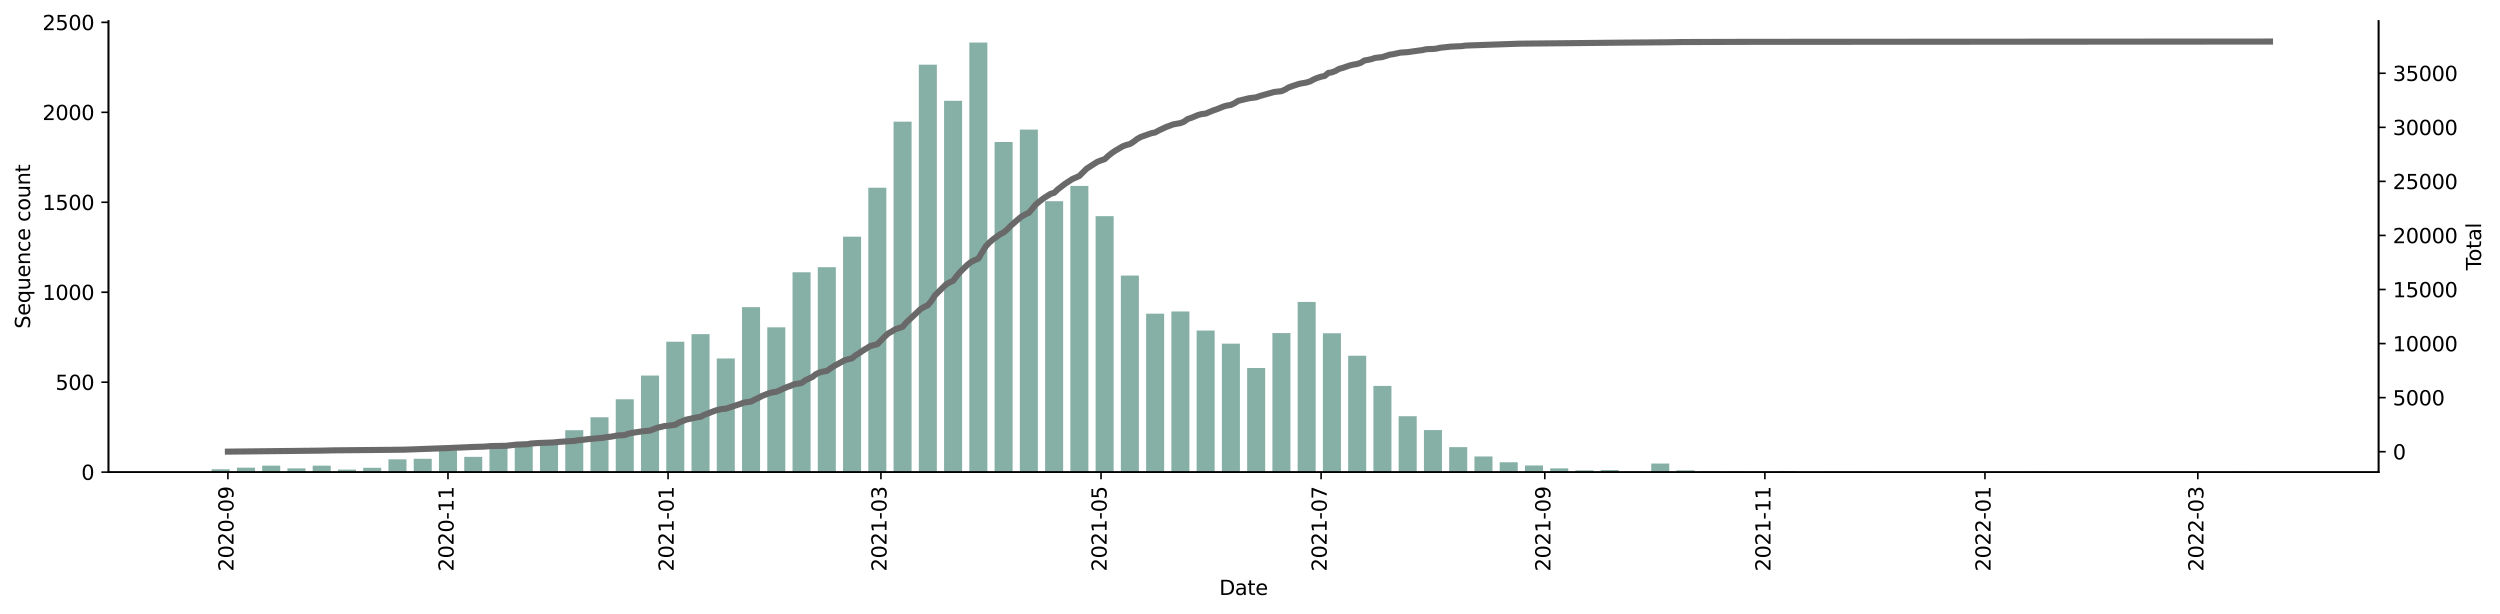 <?xml version="1.0" encoding="utf-8" standalone="no"?>
<!DOCTYPE svg PUBLIC "-//W3C//DTD SVG 1.1//EN"
  "http://www.w3.org/Graphics/SVG/1.1/DTD/svg11.dtd">
<svg xmlns:xlink="http://www.w3.org/1999/xlink" width="1229.019pt" height="301.766pt" viewBox="0 0 1229.019 301.766" xmlns="http://www.w3.org/2000/svg" version="1.1">
 <defs>
  <style type="text/css">*{stroke-linejoin: round; stroke-linecap: butt}</style>
 </defs>
 <g id="figure_1">
  <g id="patch_1">
   <path d="M 0 301.766 
L 1229.019 301.766 
L 1229.019 0 
L 0 0 
z
" style="fill: #ffffff"/>
  </g>
  <g id="axes_1">
   <g id="patch_2">
    <path d="M 53.328 232.105 
L 1169.328 232.105 
L 1169.328 10.345 
L 53.328 10.345 
z
" style="fill: #ffffff"/>
   </g>
   <g id="patch_3">
    <path d="M 104.055 232.105 
L 112.924 232.105 
L 112.924 230.69 
L 104.055 230.69 
z
" clip-path="url(#p881f08dc28)" style="fill: #86b0a6"/>
   </g>
   <g id="patch_4">
    <path d="M 116.471 232.105 
L 125.34 232.105 
L 125.34 229.894 
L 116.471 229.894 
z
" clip-path="url(#p881f08dc28)" style="fill: #86b0a6"/>
   </g>
   <g id="patch_5">
    <path d="M 128.887 232.105 
L 137.755 232.105 
L 137.755 228.921 
L 128.887 228.921 
z
" clip-path="url(#p881f08dc28)" style="fill: #86b0a6"/>
   </g>
   <g id="patch_6">
    <path d="M 141.303 232.105 
L 150.171 232.105 
L 150.171 230.247 
L 141.303 230.247 
z
" clip-path="url(#p881f08dc28)" style="fill: #86b0a6"/>
   </g>
   <g id="patch_7">
    <path d="M 153.718 232.105 
L 162.587 232.105 
L 162.587 228.921 
L 153.718 228.921 
z
" clip-path="url(#p881f08dc28)" style="fill: #86b0a6"/>
   </g>
   <g id="patch_8">
    <path d="M 166.134 232.105 
L 175.003 232.105 
L 175.003 230.867 
L 166.134 230.867 
z
" clip-path="url(#p881f08dc28)" style="fill: #86b0a6"/>
   </g>
   <g id="patch_9">
    <path d="M 178.55 232.105 
L 187.418 232.105 
L 187.418 229.982 
L 178.55 229.982 
z
" clip-path="url(#p881f08dc28)" style="fill: #86b0a6"/>
   </g>
   <g id="patch_10">
    <path d="M 190.966 232.105 
L 199.834 232.105 
L 199.834 225.825 
L 190.966 225.825 
z
" clip-path="url(#p881f08dc28)" style="fill: #86b0a6"/>
   </g>
   <g id="patch_11">
    <path d="M 203.382 232.105 
L 212.25 232.105 
L 212.25 225.56 
L 203.382 225.56 
z
" clip-path="url(#p881f08dc28)" style="fill: #86b0a6"/>
   </g>
   <g id="patch_12">
    <path d="M 215.797 232.105 
L 224.666 232.105 
L 224.666 221.492 
L 215.797 221.492 
z
" clip-path="url(#p881f08dc28)" style="fill: #86b0a6"/>
   </g>
   <g id="patch_13">
    <path d="M 228.213 232.105 
L 237.081 232.105 
L 237.081 224.587 
L 228.213 224.587 
z
" clip-path="url(#p881f08dc28)" style="fill: #86b0a6"/>
   </g>
   <g id="patch_14">
    <path d="M 240.629 232.105 
L 249.497 232.105 
L 249.497 219.723 
L 240.629 219.723 
z
" clip-path="url(#p881f08dc28)" style="fill: #86b0a6"/>
   </g>
   <g id="patch_15">
    <path d="M 253.045 232.105 
L 261.913 232.105 
L 261.913 218.485 
L 253.045 218.485 
z
" clip-path="url(#p881f08dc28)" style="fill: #86b0a6"/>
   </g>
   <g id="patch_16">
    <path d="M 265.46 232.105 
L 274.329 232.105 
L 274.329 218.042 
L 265.46 218.042 
z
" clip-path="url(#p881f08dc28)" style="fill: #86b0a6"/>
   </g>
   <g id="patch_17">
    <path d="M 277.876 232.105 
L 286.745 232.105 
L 286.745 211.498 
L 277.876 211.498 
z
" clip-path="url(#p881f08dc28)" style="fill: #86b0a6"/>
   </g>
   <g id="patch_18">
    <path d="M 290.292 232.105 
L 299.16 232.105 
L 299.16 205.13 
L 290.292 205.13 
z
" clip-path="url(#p881f08dc28)" style="fill: #86b0a6"/>
   </g>
   <g id="patch_19">
    <path d="M 302.708 232.105 
L 311.576 232.105 
L 311.576 196.286 
L 302.708 196.286 
z
" clip-path="url(#p881f08dc28)" style="fill: #86b0a6"/>
   </g>
   <g id="patch_20">
    <path d="M 315.123 232.105 
L 323.992 232.105 
L 323.992 184.611 
L 315.123 184.611 
z
" clip-path="url(#p881f08dc28)" style="fill: #86b0a6"/>
   </g>
   <g id="patch_21">
    <path d="M 327.539 232.105 
L 336.408 232.105 
L 336.408 167.984 
L 327.539 167.984 
z
" clip-path="url(#p881f08dc28)" style="fill: #86b0a6"/>
   </g>
   <g id="patch_22">
    <path d="M 339.955 232.105 
L 348.823 232.105 
L 348.823 164.27 
L 339.955 164.27 
z
" clip-path="url(#p881f08dc28)" style="fill: #86b0a6"/>
   </g>
   <g id="patch_23">
    <path d="M 352.371 232.105 
L 361.239 232.105 
L 361.239 176.209 
L 352.371 176.209 
z
" clip-path="url(#p881f08dc28)" style="fill: #86b0a6"/>
   </g>
   <g id="patch_24">
    <path d="M 364.786 232.105 
L 373.655 232.105 
L 373.655 151.003 
L 364.786 151.003 
z
" clip-path="url(#p881f08dc28)" style="fill: #86b0a6"/>
   </g>
   <g id="patch_25">
    <path d="M 377.202 232.105 
L 386.071 232.105 
L 386.071 160.909 
L 377.202 160.909 
z
" clip-path="url(#p881f08dc28)" style="fill: #86b0a6"/>
   </g>
   <g id="patch_26">
    <path d="M 389.618 232.105 
L 398.486 232.105 
L 398.486 133.845 
L 389.618 133.845 
z
" clip-path="url(#p881f08dc28)" style="fill: #86b0a6"/>
   </g>
   <g id="patch_27">
    <path d="M 402.034 232.105 
L 410.902 232.105 
L 410.902 131.369 
L 402.034 131.369 
z
" clip-path="url(#p881f08dc28)" style="fill: #86b0a6"/>
   </g>
   <g id="patch_28">
    <path d="M 414.45 232.105 
L 423.318 232.105 
L 423.318 116.334 
L 414.45 116.334 
z
" clip-path="url(#p881f08dc28)" style="fill: #86b0a6"/>
   </g>
   <g id="patch_29">
    <path d="M 426.865 232.105 
L 435.734 232.105 
L 435.734 92.278 
L 426.865 92.278 
z
" clip-path="url(#p881f08dc28)" style="fill: #86b0a6"/>
   </g>
   <g id="patch_30">
    <path d="M 439.281 232.105 
L 448.149 232.105 
L 448.149 59.819 
L 439.281 59.819 
z
" clip-path="url(#p881f08dc28)" style="fill: #86b0a6"/>
   </g>
   <g id="patch_31">
    <path d="M 451.697 232.105 
L 460.565 232.105 
L 460.565 31.783 
L 451.697 31.783 
z
" clip-path="url(#p881f08dc28)" style="fill: #86b0a6"/>
   </g>
   <g id="patch_32">
    <path d="M 464.113 232.105 
L 472.981 232.105 
L 472.981 49.56 
L 464.113 49.56 
z
" clip-path="url(#p881f08dc28)" style="fill: #86b0a6"/>
   </g>
   <g id="patch_33">
    <path d="M 476.528 232.105 
L 485.397 232.105 
L 485.397 20.905 
L 476.528 20.905 
z
" clip-path="url(#p881f08dc28)" style="fill: #86b0a6"/>
   </g>
   <g id="patch_34">
    <path d="M 488.944 232.105 
L 497.813 232.105 
L 497.813 69.813 
L 488.944 69.813 
z
" clip-path="url(#p881f08dc28)" style="fill: #86b0a6"/>
   </g>
   <g id="patch_35">
    <path d="M 501.36 232.105 
L 510.228 232.105 
L 510.228 63.711 
L 501.36 63.711 
z
" clip-path="url(#p881f08dc28)" style="fill: #86b0a6"/>
   </g>
   <g id="patch_36">
    <path d="M 513.776 232.105 
L 522.644 232.105 
L 522.644 98.911 
L 513.776 98.911 
z
" clip-path="url(#p881f08dc28)" style="fill: #86b0a6"/>
   </g>
   <g id="patch_37">
    <path d="M 526.191 232.105 
L 535.06 232.105 
L 535.06 91.393 
L 526.191 91.393 
z
" clip-path="url(#p881f08dc28)" style="fill: #86b0a6"/>
   </g>
   <g id="patch_38">
    <path d="M 538.607 232.105 
L 547.476 232.105 
L 547.476 106.251 
L 538.607 106.251 
z
" clip-path="url(#p881f08dc28)" style="fill: #86b0a6"/>
   </g>
   <g id="patch_39">
    <path d="M 551.023 232.105 
L 559.891 232.105 
L 559.891 135.437 
L 551.023 135.437 
z
" clip-path="url(#p881f08dc28)" style="fill: #86b0a6"/>
   </g>
   <g id="patch_40">
    <path d="M 563.439 232.105 
L 572.307 232.105 
L 572.307 154.187 
L 563.439 154.187 
z
" clip-path="url(#p881f08dc28)" style="fill: #86b0a6"/>
   </g>
   <g id="patch_41">
    <path d="M 575.855 232.105 
L 584.723 232.105 
L 584.723 153.126 
L 575.855 153.126 
z
" clip-path="url(#p881f08dc28)" style="fill: #86b0a6"/>
   </g>
   <g id="patch_42">
    <path d="M 588.27 232.105 
L 597.139 232.105 
L 597.139 162.501 
L 588.27 162.501 
z
" clip-path="url(#p881f08dc28)" style="fill: #86b0a6"/>
   </g>
   <g id="patch_43">
    <path d="M 600.686 232.105 
L 609.554 232.105 
L 609.554 168.957 
L 600.686 168.957 
z
" clip-path="url(#p881f08dc28)" style="fill: #86b0a6"/>
   </g>
   <g id="patch_44">
    <path d="M 613.102 232.105 
L 621.97 232.105 
L 621.97 180.897 
L 613.102 180.897 
z
" clip-path="url(#p881f08dc28)" style="fill: #86b0a6"/>
   </g>
   <g id="patch_45">
    <path d="M 625.518 232.105 
L 634.386 232.105 
L 634.386 163.739 
L 625.518 163.739 
z
" clip-path="url(#p881f08dc28)" style="fill: #86b0a6"/>
   </g>
   <g id="patch_46">
    <path d="M 637.933 232.105 
L 646.802 232.105 
L 646.802 148.438 
L 637.933 148.438 
z
" clip-path="url(#p881f08dc28)" style="fill: #86b0a6"/>
   </g>
   <g id="patch_47">
    <path d="M 650.349 232.105 
L 659.218 232.105 
L 659.218 163.827 
L 650.349 163.827 
z
" clip-path="url(#p881f08dc28)" style="fill: #86b0a6"/>
   </g>
   <g id="patch_48">
    <path d="M 662.765 232.105 
L 671.633 232.105 
L 671.633 174.883 
L 662.765 174.883 
z
" clip-path="url(#p881f08dc28)" style="fill: #86b0a6"/>
   </g>
   <g id="patch_49">
    <path d="M 675.181 232.105 
L 684.049 232.105 
L 684.049 189.741 
L 675.181 189.741 
z
" clip-path="url(#p881f08dc28)" style="fill: #86b0a6"/>
   </g>
   <g id="patch_50">
    <path d="M 687.596 232.105 
L 696.465 232.105 
L 696.465 204.599 
L 687.596 204.599 
z
" clip-path="url(#p881f08dc28)" style="fill: #86b0a6"/>
   </g>
   <g id="patch_51">
    <path d="M 700.012 232.105 
L 708.881 232.105 
L 708.881 211.409 
L 700.012 211.409 
z
" clip-path="url(#p881f08dc28)" style="fill: #86b0a6"/>
   </g>
   <g id="patch_52">
    <path d="M 712.428 232.105 
L 721.296 232.105 
L 721.296 219.811 
L 712.428 219.811 
z
" clip-path="url(#p881f08dc28)" style="fill: #86b0a6"/>
   </g>
   <g id="patch_53">
    <path d="M 724.844 232.105 
L 733.712 232.105 
L 733.712 224.41 
L 724.844 224.41 
z
" clip-path="url(#p881f08dc28)" style="fill: #86b0a6"/>
   </g>
   <g id="patch_54">
    <path d="M 737.259 232.105 
L 746.128 232.105 
L 746.128 227.24 
L 737.259 227.24 
z
" clip-path="url(#p881f08dc28)" style="fill: #86b0a6"/>
   </g>
   <g id="patch_55">
    <path d="M 749.675 232.105 
L 758.544 232.105 
L 758.544 228.832 
L 749.675 228.832 
z
" clip-path="url(#p881f08dc28)" style="fill: #86b0a6"/>
   </g>
   <g id="patch_56">
    <path d="M 762.091 232.105 
L 770.959 232.105 
L 770.959 230.247 
L 762.091 230.247 
z
" clip-path="url(#p881f08dc28)" style="fill: #86b0a6"/>
   </g>
   <g id="patch_57">
    <path d="M 774.507 232.105 
L 783.375 232.105 
L 783.375 231.22 
L 774.507 231.22 
z
" clip-path="url(#p881f08dc28)" style="fill: #86b0a6"/>
   </g>
   <g id="patch_58">
    <path d="M 786.923 232.105 
L 795.791 232.105 
L 795.791 231.043 
L 786.923 231.043 
z
" clip-path="url(#p881f08dc28)" style="fill: #86b0a6"/>
   </g>
   <g id="patch_59">
    <path d="M 799.338 232.105 
L 808.207 232.105 
L 808.207 231.839 
L 799.338 231.839 
z
" clip-path="url(#p881f08dc28)" style="fill: #86b0a6"/>
   </g>
   <g id="patch_60">
    <path d="M 811.754 232.105 
L 820.622 232.105 
L 820.622 227.86 
L 811.754 227.86 
z
" clip-path="url(#p881f08dc28)" style="fill: #86b0a6"/>
   </g>
   <g id="patch_61">
    <path d="M 824.17 232.105 
L 833.038 232.105 
L 833.038 231.22 
L 824.17 231.22 
z
" clip-path="url(#p881f08dc28)" style="fill: #86b0a6"/>
   </g>
   <g id="patch_62">
    <path d="M 836.586 232.105 
L 845.454 232.105 
L 845.454 231.663 
L 836.586 231.663 
z
" clip-path="url(#p881f08dc28)" style="fill: #86b0a6"/>
   </g>
   <g id="patch_63">
    <path d="M 849.001 232.105 
L 857.87 232.105 
L 857.87 231.751 
L 849.001 231.751 
z
" clip-path="url(#p881f08dc28)" style="fill: #86b0a6"/>
   </g>
   <g id="patch_64">
    <path d="M 861.417 232.105 
L 870.286 232.105 
L 870.286 231.839 
L 861.417 231.839 
z
" clip-path="url(#p881f08dc28)" style="fill: #86b0a6"/>
   </g>
   <g id="patch_65">
    <path d="M 873.833 232.105 
L 882.701 232.105 
L 882.701 231.574 
L 873.833 231.574 
z
" clip-path="url(#p881f08dc28)" style="fill: #86b0a6"/>
   </g>
   <g id="patch_66">
    <path d="M 886.249 232.105 
L 895.117 232.105 
L 895.117 232.016 
L 886.249 232.016 
z
" clip-path="url(#p881f08dc28)" style="fill: #86b0a6"/>
   </g>
   <g id="patch_67">
    <path d="M 898.664 232.105 
L 907.533 232.105 
L 907.533 231.928 
L 898.664 231.928 
z
" clip-path="url(#p881f08dc28)" style="fill: #86b0a6"/>
   </g>
   <g id="patch_68">
    <path d="M 911.08 232.105 
L 919.949 232.105 
L 919.949 231.839 
L 911.08 231.839 
z
" clip-path="url(#p881f08dc28)" style="fill: #86b0a6"/>
   </g>
   <g id="patch_69">
    <path d="M 923.496 232.105 
L 932.364 232.105 
L 932.364 232.016 
L 923.496 232.016 
z
" clip-path="url(#p881f08dc28)" style="fill: #86b0a6"/>
   </g>
   <g id="patch_70">
    <path d="M 935.912 232.105 
L 944.78 232.105 
L 944.78 232.016 
L 935.912 232.016 
z
" clip-path="url(#p881f08dc28)" style="fill: #86b0a6"/>
   </g>
   <g id="patch_71">
    <path d="M 960.743 232.105 
L 969.612 232.105 
L 969.612 232.016 
L 960.743 232.016 
z
" clip-path="url(#p881f08dc28)" style="fill: #86b0a6"/>
   </g>
   <g id="patch_72">
    <path d="M 973.159 232.105 
L 982.027 232.105 
L 982.027 232.016 
L 973.159 232.016 
z
" clip-path="url(#p881f08dc28)" style="fill: #86b0a6"/>
   </g>
   <g id="patch_73">
    <path d="M 997.991 232.105 
L 1006.859 232.105 
L 1006.859 231.928 
L 997.991 231.928 
z
" clip-path="url(#p881f08dc28)" style="fill: #86b0a6"/>
   </g>
   <g id="patch_74">
    <path d="M 1047.654 232.105 
L 1056.522 232.105 
L 1056.522 232.016 
L 1047.654 232.016 
z
" clip-path="url(#p881f08dc28)" style="fill: #86b0a6"/>
   </g>
   <g id="patch_75">
    <path d="M 1060.069 232.105 
L 1068.938 232.105 
L 1068.938 232.016 
L 1060.069 232.016 
z
" clip-path="url(#p881f08dc28)" style="fill: #86b0a6"/>
   </g>
   <g id="patch_76">
    <path d="M 1072.485 232.105 
L 1081.354 232.105 
L 1081.354 232.016 
L 1072.485 232.016 
z
" clip-path="url(#p881f08dc28)" style="fill: #86b0a6"/>
   </g>
   <g id="patch_77">
    <path d="M 1097.317 232.105 
L 1106.185 232.105 
L 1106.185 231.928 
L 1097.317 231.928 
z
" clip-path="url(#p881f08dc28)" style="fill: #86b0a6"/>
   </g>
   <g id="patch_78">
    <path d="M 1109.732 232.105 
L 1118.601 232.105 
L 1118.601 232.016 
L 1109.732 232.016 
z
" clip-path="url(#p881f08dc28)" style="fill: #86b0a6"/>
   </g>
   <g id="matplotlib.axis_1">
    <g id="xtick_1">
     <g id="line2d_1">
      <defs>
       <path id="m0ac6cdfc6f" d="M 0 0 
L 0 3.5 
" style="stroke: #000000; stroke-width: 0.8"/>
      </defs>
      <g>
       <use xlink:href="#m0ac6cdfc6f" x="112.037" y="232.105" style="stroke: #000000; stroke-width: 0.8"/>
      </g>
     </g>
     <g id="text_1">
      <!-- 2020-09 -->
      <g transform="translate(114.796 280.888)rotate(-90)scale(0.1 -0.1)">
       <defs>
        <path id="DejaVuSans-32" d="M 1228 531 
L 3431 531 
L 3431 0 
L 469 0 
L 469 531 
Q 828 903 1448 1529 
Q 2069 2156 2228 2338 
Q 2531 2678 2651 2914 
Q 2772 3150 2772 3378 
Q 2772 3750 2511 3984 
Q 2250 4219 1831 4219 
Q 1534 4219 1204 4116 
Q 875 4013 500 3803 
L 500 4441 
Q 881 4594 1212 4672 
Q 1544 4750 1819 4750 
Q 2544 4750 2975 4387 
Q 3406 4025 3406 3419 
Q 3406 3131 3298 2873 
Q 3191 2616 2906 2266 
Q 2828 2175 2409 1742 
Q 1991 1309 1228 531 
z
" transform="scale(0.016)"/>
        <path id="DejaVuSans-30" d="M 2034 4250 
Q 1547 4250 1301 3770 
Q 1056 3291 1056 2328 
Q 1056 1369 1301 889 
Q 1547 409 2034 409 
Q 2525 409 2770 889 
Q 3016 1369 3016 2328 
Q 3016 3291 2770 3770 
Q 2525 4250 2034 4250 
z
M 2034 4750 
Q 2819 4750 3233 4129 
Q 3647 3509 3647 2328 
Q 3647 1150 3233 529 
Q 2819 -91 2034 -91 
Q 1250 -91 836 529 
Q 422 1150 422 2328 
Q 422 3509 836 4129 
Q 1250 4750 2034 4750 
z
" transform="scale(0.016)"/>
        <path id="DejaVuSans-2d" d="M 313 2009 
L 1997 2009 
L 1997 1497 
L 313 1497 
L 313 2009 
z
" transform="scale(0.016)"/>
        <path id="DejaVuSans-39" d="M 703 97 
L 703 672 
Q 941 559 1184 500 
Q 1428 441 1663 441 
Q 2288 441 2617 861 
Q 2947 1281 2994 2138 
Q 2813 1869 2534 1725 
Q 2256 1581 1919 1581 
Q 1219 1581 811 2004 
Q 403 2428 403 3163 
Q 403 3881 828 4315 
Q 1253 4750 1959 4750 
Q 2769 4750 3195 4129 
Q 3622 3509 3622 2328 
Q 3622 1225 3098 567 
Q 2575 -91 1691 -91 
Q 1453 -91 1209 -44 
Q 966 3 703 97 
z
M 1959 2075 
Q 2384 2075 2632 2365 
Q 2881 2656 2881 3163 
Q 2881 3666 2632 3958 
Q 2384 4250 1959 4250 
Q 1534 4250 1286 3958 
Q 1038 3666 1038 3163 
Q 1038 2656 1286 2365 
Q 1534 2075 1959 2075 
z
" transform="scale(0.016)"/>
       </defs>
       <use xlink:href="#DejaVuSans-32"/>
       <use xlink:href="#DejaVuSans-30" x="63.623"/>
       <use xlink:href="#DejaVuSans-32" x="127.246"/>
       <use xlink:href="#DejaVuSans-30" x="190.869"/>
       <use xlink:href="#DejaVuSans-2d" x="254.492"/>
       <use xlink:href="#DejaVuSans-30" x="290.576"/>
       <use xlink:href="#DejaVuSans-39" x="354.199"/>
      </g>
     </g>
    </g>
    <g id="xtick_2">
     <g id="line2d_2">
      <g>
       <use xlink:href="#m0ac6cdfc6f" x="220.231" y="232.105" style="stroke: #000000; stroke-width: 0.8"/>
      </g>
     </g>
     <g id="text_2">
      <!-- 2020-11 -->
      <g transform="translate(222.991 280.888)rotate(-90)scale(0.1 -0.1)">
       <defs>
        <path id="DejaVuSans-31" d="M 794 531 
L 1825 531 
L 1825 4091 
L 703 3866 
L 703 4441 
L 1819 4666 
L 2450 4666 
L 2450 531 
L 3481 531 
L 3481 0 
L 794 0 
L 794 531 
z
" transform="scale(0.016)"/>
       </defs>
       <use xlink:href="#DejaVuSans-32"/>
       <use xlink:href="#DejaVuSans-30" x="63.623"/>
       <use xlink:href="#DejaVuSans-32" x="127.246"/>
       <use xlink:href="#DejaVuSans-30" x="190.869"/>
       <use xlink:href="#DejaVuSans-2d" x="254.492"/>
       <use xlink:href="#DejaVuSans-31" x="290.576"/>
       <use xlink:href="#DejaVuSans-31" x="354.199"/>
      </g>
     </g>
    </g>
    <g id="xtick_3">
     <g id="line2d_3">
      <g>
       <use xlink:href="#m0ac6cdfc6f" x="328.426" y="232.105" style="stroke: #000000; stroke-width: 0.8"/>
      </g>
     </g>
     <g id="text_3">
      <!-- 2021-01 -->
      <g transform="translate(331.185 280.888)rotate(-90)scale(0.1 -0.1)">
       <use xlink:href="#DejaVuSans-32"/>
       <use xlink:href="#DejaVuSans-30" x="63.623"/>
       <use xlink:href="#DejaVuSans-32" x="127.246"/>
       <use xlink:href="#DejaVuSans-31" x="190.869"/>
       <use xlink:href="#DejaVuSans-2d" x="254.492"/>
       <use xlink:href="#DejaVuSans-30" x="290.576"/>
       <use xlink:href="#DejaVuSans-31" x="354.199"/>
      </g>
     </g>
    </g>
    <g id="xtick_4">
     <g id="line2d_4">
      <g>
       <use xlink:href="#m0ac6cdfc6f" x="433.073" y="232.105" style="stroke: #000000; stroke-width: 0.8"/>
      </g>
     </g>
     <g id="text_4">
      <!-- 2021-03 -->
      <g transform="translate(435.833 280.888)rotate(-90)scale(0.1 -0.1)">
       <defs>
        <path id="DejaVuSans-33" d="M 2597 2516 
Q 3050 2419 3304 2112 
Q 3559 1806 3559 1356 
Q 3559 666 3084 287 
Q 2609 -91 1734 -91 
Q 1441 -91 1130 -33 
Q 819 25 488 141 
L 488 750 
Q 750 597 1062 519 
Q 1375 441 1716 441 
Q 2309 441 2620 675 
Q 2931 909 2931 1356 
Q 2931 1769 2642 2001 
Q 2353 2234 1838 2234 
L 1294 2234 
L 1294 2753 
L 1863 2753 
Q 2328 2753 2575 2939 
Q 2822 3125 2822 3475 
Q 2822 3834 2567 4026 
Q 2313 4219 1838 4219 
Q 1578 4219 1281 4162 
Q 984 4106 628 3988 
L 628 4550 
Q 988 4650 1302 4700 
Q 1616 4750 1894 4750 
Q 2613 4750 3031 4423 
Q 3450 4097 3450 3541 
Q 3450 3153 3228 2886 
Q 3006 2619 2597 2516 
z
" transform="scale(0.016)"/>
       </defs>
       <use xlink:href="#DejaVuSans-32"/>
       <use xlink:href="#DejaVuSans-30" x="63.623"/>
       <use xlink:href="#DejaVuSans-32" x="127.246"/>
       <use xlink:href="#DejaVuSans-31" x="190.869"/>
       <use xlink:href="#DejaVuSans-2d" x="254.492"/>
       <use xlink:href="#DejaVuSans-30" x="290.576"/>
       <use xlink:href="#DejaVuSans-33" x="354.199"/>
      </g>
     </g>
    </g>
    <g id="xtick_5">
     <g id="line2d_5">
      <g>
       <use xlink:href="#m0ac6cdfc6f" x="541.268" y="232.105" style="stroke: #000000; stroke-width: 0.8"/>
      </g>
     </g>
     <g id="text_5">
      <!-- 2021-05 -->
      <g transform="translate(544.027 280.888)rotate(-90)scale(0.1 -0.1)">
       <defs>
        <path id="DejaVuSans-35" d="M 691 4666 
L 3169 4666 
L 3169 4134 
L 1269 4134 
L 1269 2991 
Q 1406 3038 1543 3061 
Q 1681 3084 1819 3084 
Q 2600 3084 3056 2656 
Q 3513 2228 3513 1497 
Q 3513 744 3044 326 
Q 2575 -91 1722 -91 
Q 1428 -91 1123 -41 
Q 819 9 494 109 
L 494 744 
Q 775 591 1075 516 
Q 1375 441 1709 441 
Q 2250 441 2565 725 
Q 2881 1009 2881 1497 
Q 2881 1984 2565 2268 
Q 2250 2553 1709 2553 
Q 1456 2553 1204 2497 
Q 953 2441 691 2322 
L 691 4666 
z
" transform="scale(0.016)"/>
       </defs>
       <use xlink:href="#DejaVuSans-32"/>
       <use xlink:href="#DejaVuSans-30" x="63.623"/>
       <use xlink:href="#DejaVuSans-32" x="127.246"/>
       <use xlink:href="#DejaVuSans-31" x="190.869"/>
       <use xlink:href="#DejaVuSans-2d" x="254.492"/>
       <use xlink:href="#DejaVuSans-30" x="290.576"/>
       <use xlink:href="#DejaVuSans-35" x="354.199"/>
      </g>
     </g>
    </g>
    <g id="xtick_6">
     <g id="line2d_6">
      <g>
       <use xlink:href="#m0ac6cdfc6f" x="649.462" y="232.105" style="stroke: #000000; stroke-width: 0.8"/>
      </g>
     </g>
     <g id="text_6">
      <!-- 2021-07 -->
      <g transform="translate(652.222 280.888)rotate(-90)scale(0.1 -0.1)">
       <defs>
        <path id="DejaVuSans-37" d="M 525 4666 
L 3525 4666 
L 3525 4397 
L 1831 0 
L 1172 0 
L 2766 4134 
L 525 4134 
L 525 4666 
z
" transform="scale(0.016)"/>
       </defs>
       <use xlink:href="#DejaVuSans-32"/>
       <use xlink:href="#DejaVuSans-30" x="63.623"/>
       <use xlink:href="#DejaVuSans-32" x="127.246"/>
       <use xlink:href="#DejaVuSans-31" x="190.869"/>
       <use xlink:href="#DejaVuSans-2d" x="254.492"/>
       <use xlink:href="#DejaVuSans-30" x="290.576"/>
       <use xlink:href="#DejaVuSans-37" x="354.199"/>
      </g>
     </g>
    </g>
    <g id="xtick_7">
     <g id="line2d_7">
      <g>
       <use xlink:href="#m0ac6cdfc6f" x="759.43" y="232.105" style="stroke: #000000; stroke-width: 0.8"/>
      </g>
     </g>
     <g id="text_7">
      <!-- 2021-09 -->
      <g transform="translate(762.19 280.888)rotate(-90)scale(0.1 -0.1)">
       <use xlink:href="#DejaVuSans-32"/>
       <use xlink:href="#DejaVuSans-30" x="63.623"/>
       <use xlink:href="#DejaVuSans-32" x="127.246"/>
       <use xlink:href="#DejaVuSans-31" x="190.869"/>
       <use xlink:href="#DejaVuSans-2d" x="254.492"/>
       <use xlink:href="#DejaVuSans-30" x="290.576"/>
       <use xlink:href="#DejaVuSans-39" x="354.199"/>
      </g>
     </g>
    </g>
    <g id="xtick_8">
     <g id="line2d_8">
      <g>
       <use xlink:href="#m0ac6cdfc6f" x="867.625" y="232.105" style="stroke: #000000; stroke-width: 0.8"/>
      </g>
     </g>
     <g id="text_8">
      <!-- 2021-11 -->
      <g transform="translate(870.384 280.888)rotate(-90)scale(0.1 -0.1)">
       <use xlink:href="#DejaVuSans-32"/>
       <use xlink:href="#DejaVuSans-30" x="63.623"/>
       <use xlink:href="#DejaVuSans-32" x="127.246"/>
       <use xlink:href="#DejaVuSans-31" x="190.869"/>
       <use xlink:href="#DejaVuSans-2d" x="254.492"/>
       <use xlink:href="#DejaVuSans-31" x="290.576"/>
       <use xlink:href="#DejaVuSans-31" x="354.199"/>
      </g>
     </g>
    </g>
    <g id="xtick_9">
     <g id="line2d_9">
      <g>
       <use xlink:href="#m0ac6cdfc6f" x="975.82" y="232.105" style="stroke: #000000; stroke-width: 0.8"/>
      </g>
     </g>
     <g id="text_9">
      <!-- 2022-01 -->
      <g transform="translate(978.579 280.888)rotate(-90)scale(0.1 -0.1)">
       <use xlink:href="#DejaVuSans-32"/>
       <use xlink:href="#DejaVuSans-30" x="63.623"/>
       <use xlink:href="#DejaVuSans-32" x="127.246"/>
       <use xlink:href="#DejaVuSans-32" x="190.869"/>
       <use xlink:href="#DejaVuSans-2d" x="254.492"/>
       <use xlink:href="#DejaVuSans-30" x="290.576"/>
       <use xlink:href="#DejaVuSans-31" x="354.199"/>
      </g>
     </g>
    </g>
    <g id="xtick_10">
     <g id="line2d_10">
      <g>
       <use xlink:href="#m0ac6cdfc6f" x="1080.467" y="232.105" style="stroke: #000000; stroke-width: 0.8"/>
      </g>
     </g>
     <g id="text_10">
      <!-- 2022-03 -->
      <g transform="translate(1083.226 280.888)rotate(-90)scale(0.1 -0.1)">
       <use xlink:href="#DejaVuSans-32"/>
       <use xlink:href="#DejaVuSans-30" x="63.623"/>
       <use xlink:href="#DejaVuSans-32" x="127.246"/>
       <use xlink:href="#DejaVuSans-32" x="190.869"/>
       <use xlink:href="#DejaVuSans-2d" x="254.492"/>
       <use xlink:href="#DejaVuSans-30" x="290.576"/>
       <use xlink:href="#DejaVuSans-33" x="354.199"/>
      </g>
     </g>
    </g>
    <g id="text_11">
     <!-- Date -->
     <g transform="translate(599.377 292.486)scale(0.1 -0.1)">
      <defs>
       <path id="DejaVuSans-44" d="M 1259 4147 
L 1259 519 
L 2022 519 
Q 2988 519 3436 956 
Q 3884 1394 3884 2338 
Q 3884 3275 3436 3711 
Q 2988 4147 2022 4147 
L 1259 4147 
z
M 628 4666 
L 1925 4666 
Q 3281 4666 3915 4102 
Q 4550 3538 4550 2338 
Q 4550 1131 3912 565 
Q 3275 0 1925 0 
L 628 0 
L 628 4666 
z
" transform="scale(0.016)"/>
       <path id="DejaVuSans-61" d="M 2194 1759 
Q 1497 1759 1228 1600 
Q 959 1441 959 1056 
Q 959 750 1161 570 
Q 1363 391 1709 391 
Q 2188 391 2477 730 
Q 2766 1069 2766 1631 
L 2766 1759 
L 2194 1759 
z
M 3341 1997 
L 3341 0 
L 2766 0 
L 2766 531 
Q 2569 213 2275 61 
Q 1981 -91 1556 -91 
Q 1019 -91 701 211 
Q 384 513 384 1019 
Q 384 1609 779 1909 
Q 1175 2209 1959 2209 
L 2766 2209 
L 2766 2266 
Q 2766 2663 2505 2880 
Q 2244 3097 1772 3097 
Q 1472 3097 1187 3025 
Q 903 2953 641 2809 
L 641 3341 
Q 956 3463 1253 3523 
Q 1550 3584 1831 3584 
Q 2591 3584 2966 3190 
Q 3341 2797 3341 1997 
z
" transform="scale(0.016)"/>
       <path id="DejaVuSans-74" d="M 1172 4494 
L 1172 3500 
L 2356 3500 
L 2356 3053 
L 1172 3053 
L 1172 1153 
Q 1172 725 1289 603 
Q 1406 481 1766 481 
L 2356 481 
L 2356 0 
L 1766 0 
Q 1100 0 847 248 
Q 594 497 594 1153 
L 594 3053 
L 172 3053 
L 172 3500 
L 594 3500 
L 594 4494 
L 1172 4494 
z
" transform="scale(0.016)"/>
       <path id="DejaVuSans-65" d="M 3597 1894 
L 3597 1613 
L 953 1613 
Q 991 1019 1311 708 
Q 1631 397 2203 397 
Q 2534 397 2845 478 
Q 3156 559 3463 722 
L 3463 178 
Q 3153 47 2828 -22 
Q 2503 -91 2169 -91 
Q 1331 -91 842 396 
Q 353 884 353 1716 
Q 353 2575 817 3079 
Q 1281 3584 2069 3584 
Q 2775 3584 3186 3129 
Q 3597 2675 3597 1894 
z
M 3022 2063 
Q 3016 2534 2758 2815 
Q 2500 3097 2075 3097 
Q 1594 3097 1305 2825 
Q 1016 2553 972 2059 
L 3022 2063 
z
" transform="scale(0.016)"/>
      </defs>
      <use xlink:href="#DejaVuSans-44"/>
      <use xlink:href="#DejaVuSans-61" x="77.002"/>
      <use xlink:href="#DejaVuSans-74" x="138.281"/>
      <use xlink:href="#DejaVuSans-65" x="177.49"/>
     </g>
    </g>
   </g>
   <g id="matplotlib.axis_2">
    <g id="ytick_1">
     <g id="line2d_11">
      <defs>
       <path id="m230198ac9c" d="M 0 0 
L -3.5 0 
" style="stroke: #000000; stroke-width: 0.8"/>
      </defs>
      <g>
       <use xlink:href="#m230198ac9c" x="53.328" y="232.105" style="stroke: #000000; stroke-width: 0.8"/>
      </g>
     </g>
     <g id="text_12">
      <!-- 0 -->
      <g transform="translate(39.966 235.904)scale(0.1 -0.1)">
       <use xlink:href="#DejaVuSans-30"/>
      </g>
     </g>
    </g>
    <g id="ytick_2">
     <g id="line2d_12">
      <g>
       <use xlink:href="#m230198ac9c" x="53.328" y="187.884" style="stroke: #000000; stroke-width: 0.8"/>
      </g>
     </g>
     <g id="text_13">
      <!-- 500 -->
      <g transform="translate(27.241 191.683)scale(0.1 -0.1)">
       <use xlink:href="#DejaVuSans-35"/>
       <use xlink:href="#DejaVuSans-30" x="63.623"/>
       <use xlink:href="#DejaVuSans-30" x="127.246"/>
      </g>
     </g>
    </g>
    <g id="ytick_3">
     <g id="line2d_13">
      <g>
       <use xlink:href="#m230198ac9c" x="53.328" y="143.663" style="stroke: #000000; stroke-width: 0.8"/>
      </g>
     </g>
     <g id="text_14">
      <!-- 1000 -->
      <g transform="translate(20.878 147.462)scale(0.1 -0.1)">
       <use xlink:href="#DejaVuSans-31"/>
       <use xlink:href="#DejaVuSans-30" x="63.623"/>
       <use xlink:href="#DejaVuSans-30" x="127.246"/>
       <use xlink:href="#DejaVuSans-30" x="190.869"/>
      </g>
     </g>
    </g>
    <g id="ytick_4">
     <g id="line2d_14">
      <g>
       <use xlink:href="#m230198ac9c" x="53.328" y="99.441" style="stroke: #000000; stroke-width: 0.8"/>
      </g>
     </g>
     <g id="text_15">
      <!-- 1500 -->
      <g transform="translate(20.878 103.241)scale(0.1 -0.1)">
       <use xlink:href="#DejaVuSans-31"/>
       <use xlink:href="#DejaVuSans-35" x="63.623"/>
       <use xlink:href="#DejaVuSans-30" x="127.246"/>
       <use xlink:href="#DejaVuSans-30" x="190.869"/>
      </g>
     </g>
    </g>
    <g id="ytick_5">
     <g id="line2d_15">
      <g>
       <use xlink:href="#m230198ac9c" x="53.328" y="55.22" style="stroke: #000000; stroke-width: 0.8"/>
      </g>
     </g>
     <g id="text_16">
      <!-- 2000 -->
      <g transform="translate(20.878 59.02)scale(0.1 -0.1)">
       <use xlink:href="#DejaVuSans-32"/>
       <use xlink:href="#DejaVuSans-30" x="63.623"/>
       <use xlink:href="#DejaVuSans-30" x="127.246"/>
       <use xlink:href="#DejaVuSans-30" x="190.869"/>
      </g>
     </g>
    </g>
    <g id="ytick_6">
     <g id="line2d_16">
      <g>
       <use xlink:href="#m230198ac9c" x="53.328" y="10.999" style="stroke: #000000; stroke-width: 0.8"/>
      </g>
     </g>
     <g id="text_17">
      <!-- 2500 -->
      <g transform="translate(20.878 14.798)scale(0.1 -0.1)">
       <use xlink:href="#DejaVuSans-32"/>
       <use xlink:href="#DejaVuSans-35" x="63.623"/>
       <use xlink:href="#DejaVuSans-30" x="127.246"/>
       <use xlink:href="#DejaVuSans-30" x="190.869"/>
      </g>
     </g>
    </g>
    <g id="text_18">
     <!-- Sequence count -->
     <g transform="translate(14.798 161.585)rotate(-90)scale(0.1 -0.1)">
      <defs>
       <path id="DejaVuSans-53" d="M 3425 4513 
L 3425 3897 
Q 3066 4069 2747 4153 
Q 2428 4238 2131 4238 
Q 1616 4238 1336 4038 
Q 1056 3838 1056 3469 
Q 1056 3159 1242 3001 
Q 1428 2844 1947 2747 
L 2328 2669 
Q 3034 2534 3370 2195 
Q 3706 1856 3706 1288 
Q 3706 609 3251 259 
Q 2797 -91 1919 -91 
Q 1588 -91 1214 -16 
Q 841 59 441 206 
L 441 856 
Q 825 641 1194 531 
Q 1563 422 1919 422 
Q 2459 422 2753 634 
Q 3047 847 3047 1241 
Q 3047 1584 2836 1778 
Q 2625 1972 2144 2069 
L 1759 2144 
Q 1053 2284 737 2584 
Q 422 2884 422 3419 
Q 422 4038 858 4394 
Q 1294 4750 2059 4750 
Q 2388 4750 2728 4690 
Q 3069 4631 3425 4513 
z
" transform="scale(0.016)"/>
       <path id="DejaVuSans-71" d="M 947 1747 
Q 947 1113 1208 752 
Q 1469 391 1925 391 
Q 2381 391 2643 752 
Q 2906 1113 2906 1747 
Q 2906 2381 2643 2742 
Q 2381 3103 1925 3103 
Q 1469 3103 1208 2742 
Q 947 2381 947 1747 
z
M 2906 525 
Q 2725 213 2448 61 
Q 2172 -91 1784 -91 
Q 1150 -91 751 415 
Q 353 922 353 1747 
Q 353 2572 751 3078 
Q 1150 3584 1784 3584 
Q 2172 3584 2448 3432 
Q 2725 3281 2906 2969 
L 2906 3500 
L 3481 3500 
L 3481 -1331 
L 2906 -1331 
L 2906 525 
z
" transform="scale(0.016)"/>
       <path id="DejaVuSans-75" d="M 544 1381 
L 544 3500 
L 1119 3500 
L 1119 1403 
Q 1119 906 1312 657 
Q 1506 409 1894 409 
Q 2359 409 2629 706 
Q 2900 1003 2900 1516 
L 2900 3500 
L 3475 3500 
L 3475 0 
L 2900 0 
L 2900 538 
Q 2691 219 2414 64 
Q 2138 -91 1772 -91 
Q 1169 -91 856 284 
Q 544 659 544 1381 
z
M 1991 3584 
L 1991 3584 
z
" transform="scale(0.016)"/>
       <path id="DejaVuSans-6e" d="M 3513 2113 
L 3513 0 
L 2938 0 
L 2938 2094 
Q 2938 2591 2744 2837 
Q 2550 3084 2163 3084 
Q 1697 3084 1428 2787 
Q 1159 2491 1159 1978 
L 1159 0 
L 581 0 
L 581 3500 
L 1159 3500 
L 1159 2956 
Q 1366 3272 1645 3428 
Q 1925 3584 2291 3584 
Q 2894 3584 3203 3211 
Q 3513 2838 3513 2113 
z
" transform="scale(0.016)"/>
       <path id="DejaVuSans-63" d="M 3122 3366 
L 3122 2828 
Q 2878 2963 2633 3030 
Q 2388 3097 2138 3097 
Q 1578 3097 1268 2742 
Q 959 2388 959 1747 
Q 959 1106 1268 751 
Q 1578 397 2138 397 
Q 2388 397 2633 464 
Q 2878 531 3122 666 
L 3122 134 
Q 2881 22 2623 -34 
Q 2366 -91 2075 -91 
Q 1284 -91 818 406 
Q 353 903 353 1747 
Q 353 2603 823 3093 
Q 1294 3584 2113 3584 
Q 2378 3584 2631 3529 
Q 2884 3475 3122 3366 
z
" transform="scale(0.016)"/>
       <path id="DejaVuSans-20" transform="scale(0.016)"/>
       <path id="DejaVuSans-6f" d="M 1959 3097 
Q 1497 3097 1228 2736 
Q 959 2375 959 1747 
Q 959 1119 1226 758 
Q 1494 397 1959 397 
Q 2419 397 2687 759 
Q 2956 1122 2956 1747 
Q 2956 2369 2687 2733 
Q 2419 3097 1959 3097 
z
M 1959 3584 
Q 2709 3584 3137 3096 
Q 3566 2609 3566 1747 
Q 3566 888 3137 398 
Q 2709 -91 1959 -91 
Q 1206 -91 779 398 
Q 353 888 353 1747 
Q 353 2609 779 3096 
Q 1206 3584 1959 3584 
z
" transform="scale(0.016)"/>
      </defs>
      <use xlink:href="#DejaVuSans-53"/>
      <use xlink:href="#DejaVuSans-65" x="63.477"/>
      <use xlink:href="#DejaVuSans-71" x="125"/>
      <use xlink:href="#DejaVuSans-75" x="188.477"/>
      <use xlink:href="#DejaVuSans-65" x="251.855"/>
      <use xlink:href="#DejaVuSans-6e" x="313.379"/>
      <use xlink:href="#DejaVuSans-63" x="376.758"/>
      <use xlink:href="#DejaVuSans-65" x="431.738"/>
      <use xlink:href="#DejaVuSans-20" x="493.262"/>
      <use xlink:href="#DejaVuSans-63" x="525.049"/>
      <use xlink:href="#DejaVuSans-6f" x="580.029"/>
      <use xlink:href="#DejaVuSans-75" x="641.211"/>
      <use xlink:href="#DejaVuSans-6e" x="704.59"/>
      <use xlink:href="#DejaVuSans-74" x="767.969"/>
     </g>
    </g>
   </g>
   <g id="patch_79">
    <path d="M 53.328 232.105 
L 53.328 10.345 
" style="fill: none; stroke: #000000; stroke-width: 0.8; stroke-linejoin: miter; stroke-linecap: square"/>
   </g>
   <g id="patch_80">
    <path d="M 1169.328 232.105 
L 1169.328 10.345 
" style="fill: none; stroke: #000000; stroke-width: 0.8; stroke-linejoin: miter; stroke-linecap: square"/>
   </g>
   <g id="patch_81">
    <path d="M 53.328 232.105 
L 1169.328 232.105 
" style="fill: none; stroke: #000000; stroke-width: 0.8; stroke-linejoin: miter; stroke-linecap: square"/>
   </g>
  </g>
  <g id="axes_2">
   <g id="matplotlib.axis_3">
    <g id="ytick_7">
     <g id="line2d_17">
      <defs>
       <path id="meaeb8b18d8" d="M 0 0 
L 3.5 0 
" style="stroke: #000000; stroke-width: 0.8"/>
      </defs>
      <g>
       <use xlink:href="#meaeb8b18d8" x="1169.328" y="222.057" style="stroke: #000000; stroke-width: 0.8"/>
      </g>
     </g>
     <g id="text_19">
      <!-- 0 -->
      <g transform="translate(1176.328 225.856)scale(0.1 -0.1)">
       <use xlink:href="#DejaVuSans-30"/>
      </g>
     </g>
    </g>
    <g id="ytick_8">
     <g id="line2d_18">
      <g>
       <use xlink:href="#meaeb8b18d8" x="1169.328" y="195.479" style="stroke: #000000; stroke-width: 0.8"/>
      </g>
     </g>
     <g id="text_20">
      <!-- 5000 -->
      <g transform="translate(1176.328 199.278)scale(0.1 -0.1)">
       <use xlink:href="#DejaVuSans-35"/>
       <use xlink:href="#DejaVuSans-30" x="63.623"/>
       <use xlink:href="#DejaVuSans-30" x="127.246"/>
       <use xlink:href="#DejaVuSans-30" x="190.869"/>
      </g>
     </g>
    </g>
    <g id="ytick_9">
     <g id="line2d_19">
      <g>
       <use xlink:href="#meaeb8b18d8" x="1169.328" y="168.9" style="stroke: #000000; stroke-width: 0.8"/>
      </g>
     </g>
     <g id="text_21">
      <!-- 10000 -->
      <g transform="translate(1176.328 172.7)scale(0.1 -0.1)">
       <use xlink:href="#DejaVuSans-31"/>
       <use xlink:href="#DejaVuSans-30" x="63.623"/>
       <use xlink:href="#DejaVuSans-30" x="127.246"/>
       <use xlink:href="#DejaVuSans-30" x="190.869"/>
       <use xlink:href="#DejaVuSans-30" x="254.492"/>
      </g>
     </g>
    </g>
    <g id="ytick_10">
     <g id="line2d_20">
      <g>
       <use xlink:href="#meaeb8b18d8" x="1169.328" y="142.322" style="stroke: #000000; stroke-width: 0.8"/>
      </g>
     </g>
     <g id="text_22">
      <!-- 15000 -->
      <g transform="translate(1176.328 146.122)scale(0.1 -0.1)">
       <use xlink:href="#DejaVuSans-31"/>
       <use xlink:href="#DejaVuSans-35" x="63.623"/>
       <use xlink:href="#DejaVuSans-30" x="127.246"/>
       <use xlink:href="#DejaVuSans-30" x="190.869"/>
       <use xlink:href="#DejaVuSans-30" x="254.492"/>
      </g>
     </g>
    </g>
    <g id="ytick_11">
     <g id="line2d_21">
      <g>
       <use xlink:href="#meaeb8b18d8" x="1169.328" y="115.744" style="stroke: #000000; stroke-width: 0.8"/>
      </g>
     </g>
     <g id="text_23">
      <!-- 20000 -->
      <g transform="translate(1176.328 119.544)scale(0.1 -0.1)">
       <use xlink:href="#DejaVuSans-32"/>
       <use xlink:href="#DejaVuSans-30" x="63.623"/>
       <use xlink:href="#DejaVuSans-30" x="127.246"/>
       <use xlink:href="#DejaVuSans-30" x="190.869"/>
       <use xlink:href="#DejaVuSans-30" x="254.492"/>
      </g>
     </g>
    </g>
    <g id="ytick_12">
     <g id="line2d_22">
      <g>
       <use xlink:href="#meaeb8b18d8" x="1169.328" y="89.166" style="stroke: #000000; stroke-width: 0.8"/>
      </g>
     </g>
     <g id="text_24">
      <!-- 25000 -->
      <g transform="translate(1176.328 92.965)scale(0.1 -0.1)">
       <use xlink:href="#DejaVuSans-32"/>
       <use xlink:href="#DejaVuSans-35" x="63.623"/>
       <use xlink:href="#DejaVuSans-30" x="127.246"/>
       <use xlink:href="#DejaVuSans-30" x="190.869"/>
       <use xlink:href="#DejaVuSans-30" x="254.492"/>
      </g>
     </g>
    </g>
    <g id="ytick_13">
     <g id="line2d_23">
      <g>
       <use xlink:href="#meaeb8b18d8" x="1169.328" y="62.588" style="stroke: #000000; stroke-width: 0.8"/>
      </g>
     </g>
     <g id="text_25">
      <!-- 30000 -->
      <g transform="translate(1176.328 66.387)scale(0.1 -0.1)">
       <use xlink:href="#DejaVuSans-33"/>
       <use xlink:href="#DejaVuSans-30" x="63.623"/>
       <use xlink:href="#DejaVuSans-30" x="127.246"/>
       <use xlink:href="#DejaVuSans-30" x="190.869"/>
       <use xlink:href="#DejaVuSans-30" x="254.492"/>
      </g>
     </g>
    </g>
    <g id="ytick_14">
     <g id="line2d_24">
      <g>
       <use xlink:href="#meaeb8b18d8" x="1169.328" y="36.01" style="stroke: #000000; stroke-width: 0.8"/>
      </g>
     </g>
     <g id="text_26">
      <!-- 35000 -->
      <g transform="translate(1176.328 39.809)scale(0.1 -0.1)">
       <use xlink:href="#DejaVuSans-33"/>
       <use xlink:href="#DejaVuSans-35" x="63.623"/>
       <use xlink:href="#DejaVuSans-30" x="127.246"/>
       <use xlink:href="#DejaVuSans-30" x="190.869"/>
       <use xlink:href="#DejaVuSans-30" x="254.492"/>
      </g>
     </g>
    </g>
    <g id="text_27">
     <!-- Total -->
     <g transform="translate(1219.739 132.901)rotate(-90)scale(0.1 -0.1)">
      <defs>
       <path id="DejaVuSans-54" d="M -19 4666 
L 3928 4666 
L 3928 4134 
L 2272 4134 
L 2272 0 
L 1638 0 
L 1638 4134 
L -19 4134 
L -19 4666 
z
" transform="scale(0.016)"/>
       <path id="DejaVuSans-6c" d="M 603 4863 
L 1178 4863 
L 1178 0 
L 603 0 
L 603 4863 
z
" transform="scale(0.016)"/>
      </defs>
      <use xlink:href="#DejaVuSans-54"/>
      <use xlink:href="#DejaVuSans-6f" x="44.084"/>
      <use xlink:href="#DejaVuSans-74" x="105.266"/>
      <use xlink:href="#DejaVuSans-61" x="144.475"/>
      <use xlink:href="#DejaVuSans-6c" x="205.754"/>
     </g>
    </g>
   </g>
   <g id="line2d_25">
    <path d="M 112.037 222.025 
L 158.153 221.53 
L 163.474 221.398 
L 191.853 221.142 
L 198.947 221.057 
L 222.005 220.196 
L 232.647 219.723 
L 237.968 219.569 
L 241.516 219.282 
L 248.61 219.17 
L 253.931 218.575 
L 259.252 218.373 
L 261.026 218.033 
L 264.574 217.804 
L 271.668 217.528 
L 275.216 217.209 
L 282.31 216.757 
L 284.084 216.433 
L 285.858 216.295 
L 289.405 215.853 
L 296.5 215.221 
L 298.273 214.843 
L 300.047 214.737 
L 303.594 214.073 
L 307.142 213.902 
L 308.916 213.211 
L 310.689 212.807 
L 316.01 212.021 
L 319.558 211.681 
L 323.105 210.304 
L 326.652 209.453 
L 328.426 209.299 
L 331.973 208.826 
L 333.747 207.752 
L 337.294 206.306 
L 342.615 205.153 
L 344.389 204.903 
L 346.163 203.968 
L 351.484 201.905 
L 353.258 201.384 
L 355.031 201.076 
L 356.805 200.922 
L 363.9 198.594 
L 365.673 197.934 
L 369.221 197.403 
L 370.994 196.462 
L 372.768 195.654 
L 374.542 194.692 
L 378.089 193.289 
L 379.863 192.842 
L 381.636 192.608 
L 383.41 191.88 
L 385.184 191.003 
L 386.957 190.259 
L 388.731 189.647 
L 390.505 188.871 
L 394.052 188.318 
L 395.826 186.974 
L 399.373 185.315 
L 401.147 183.922 
L 402.921 183.104 
L 404.694 182.657 
L 406.468 182.392 
L 408.242 181.105 
L 410.015 179.968 
L 415.336 177.06 
L 418.884 176.124 
L 420.657 174.636 
L 422.431 173.562 
L 424.205 172.345 
L 427.752 170.155 
L 431.3 169.209 
L 434.847 165.584 
L 436.621 163.936 
L 438.394 162.963 
L 440.168 161.852 
L 443.715 160.672 
L 445.489 158.625 
L 449.036 155.271 
L 452.584 151.928 
L 454.357 150.886 
L 456.131 150.067 
L 457.905 147.904 
L 459.678 145.145 
L 464.999 139.893 
L 466.773 138.846 
L 468.547 138.033 
L 470.32 135.72 
L 472.094 133.615 
L 475.642 130.134 
L 477.415 128.757 
L 479.189 127.875 
L 480.963 127.157 
L 484.51 121.241 
L 486.284 119.311 
L 488.057 117.764 
L 491.605 115.181 
L 493.378 114.293 
L 495.152 112.805 
L 496.926 110.955 
L 500.473 107.861 
L 502.247 106.431 
L 504.02 105.427 
L 505.794 104.608 
L 509.341 100.398 
L 512.889 97.56 
L 516.436 95.306 
L 518.21 94.811 
L 519.984 93.137 
L 523.531 90.399 
L 527.078 88.077 
L 530.626 86.493 
L 534.173 82.942 
L 537.72 80.661 
L 539.494 79.545 
L 541.268 78.843 
L 543.041 78.264 
L 544.815 76.643 
L 546.589 75.229 
L 548.362 74.038 
L 551.91 71.954 
L 553.683 71.279 
L 555.457 70.817 
L 557.231 69.711 
L 559.005 68.345 
L 560.778 67.346 
L 566.099 65.469 
L 567.873 65.113 
L 569.647 64.135 
L 573.194 62.482 
L 576.741 61.153 
L 580.289 60.515 
L 582.062 59.824 
L 583.836 58.522 
L 585.61 57.948 
L 589.157 56.475 
L 590.931 56.039 
L 592.704 55.848 
L 596.252 54.36 
L 598.026 53.77 
L 601.573 52.334 
L 603.347 51.856 
L 605.12 51.564 
L 606.894 50.729 
L 608.668 49.602 
L 613.989 48.305 
L 617.536 47.859 
L 619.31 47.21 
L 626.404 45.217 
L 629.952 44.818 
L 631.725 44.053 
L 633.499 43 
L 635.273 42.336 
L 638.82 41.172 
L 642.368 40.55 
L 644.141 39.981 
L 645.915 38.987 
L 647.689 38.275 
L 649.462 37.695 
L 651.236 37.334 
L 653.01 35.845 
L 654.783 35.558 
L 656.557 34.873 
L 658.331 33.852 
L 660.104 33.368 
L 663.652 32.146 
L 665.425 31.742 
L 667.199 31.455 
L 668.973 30.859 
L 670.746 29.727 
L 672.52 29.44 
L 674.294 29.036 
L 676.067 28.462 
L 679.615 28.053 
L 683.162 26.873 
L 684.936 26.633 
L 688.483 25.863 
L 692.031 25.629 
L 697.352 24.874 
L 699.125 24.661 
L 700.899 24.241 
L 702.673 24.103 
L 704.446 24.082 
L 706.22 23.885 
L 707.994 23.481 
L 713.315 22.918 
L 718.636 22.679 
L 720.409 22.407 
L 747.015 21.467 
L 798.451 20.951 
L 819.736 20.781 
L 826.83 20.669 
L 860.53 20.568 
L 1115.94 20.425 
L 1115.94 20.425 
" clip-path="url(#p881f08dc28)" style="fill: none; stroke: #696969; stroke-width: 3; stroke-linecap: square"/>
   </g>
   <g id="patch_82">
    <path d="M 53.328 232.105 
L 53.328 10.345 
" style="fill: none; stroke: #000000; stroke-width: 0.8; stroke-linejoin: miter; stroke-linecap: square"/>
   </g>
   <g id="patch_83">
    <path d="M 1169.328 232.105 
L 1169.328 10.345 
" style="fill: none; stroke: #000000; stroke-width: 0.8; stroke-linejoin: miter; stroke-linecap: square"/>
   </g>
   <g id="patch_84">
    <path d="M 53.328 232.105 
L 1169.328 232.105 
" style="fill: none; stroke: #000000; stroke-width: 0.8; stroke-linejoin: miter; stroke-linecap: square"/>
   </g>
  </g>
 </g>
 <defs>
  <clipPath id="p881f08dc28">
   <rect x="53.328" y="10.345" width="1116" height="221.76"/>
  </clipPath>
 </defs>
</svg>
